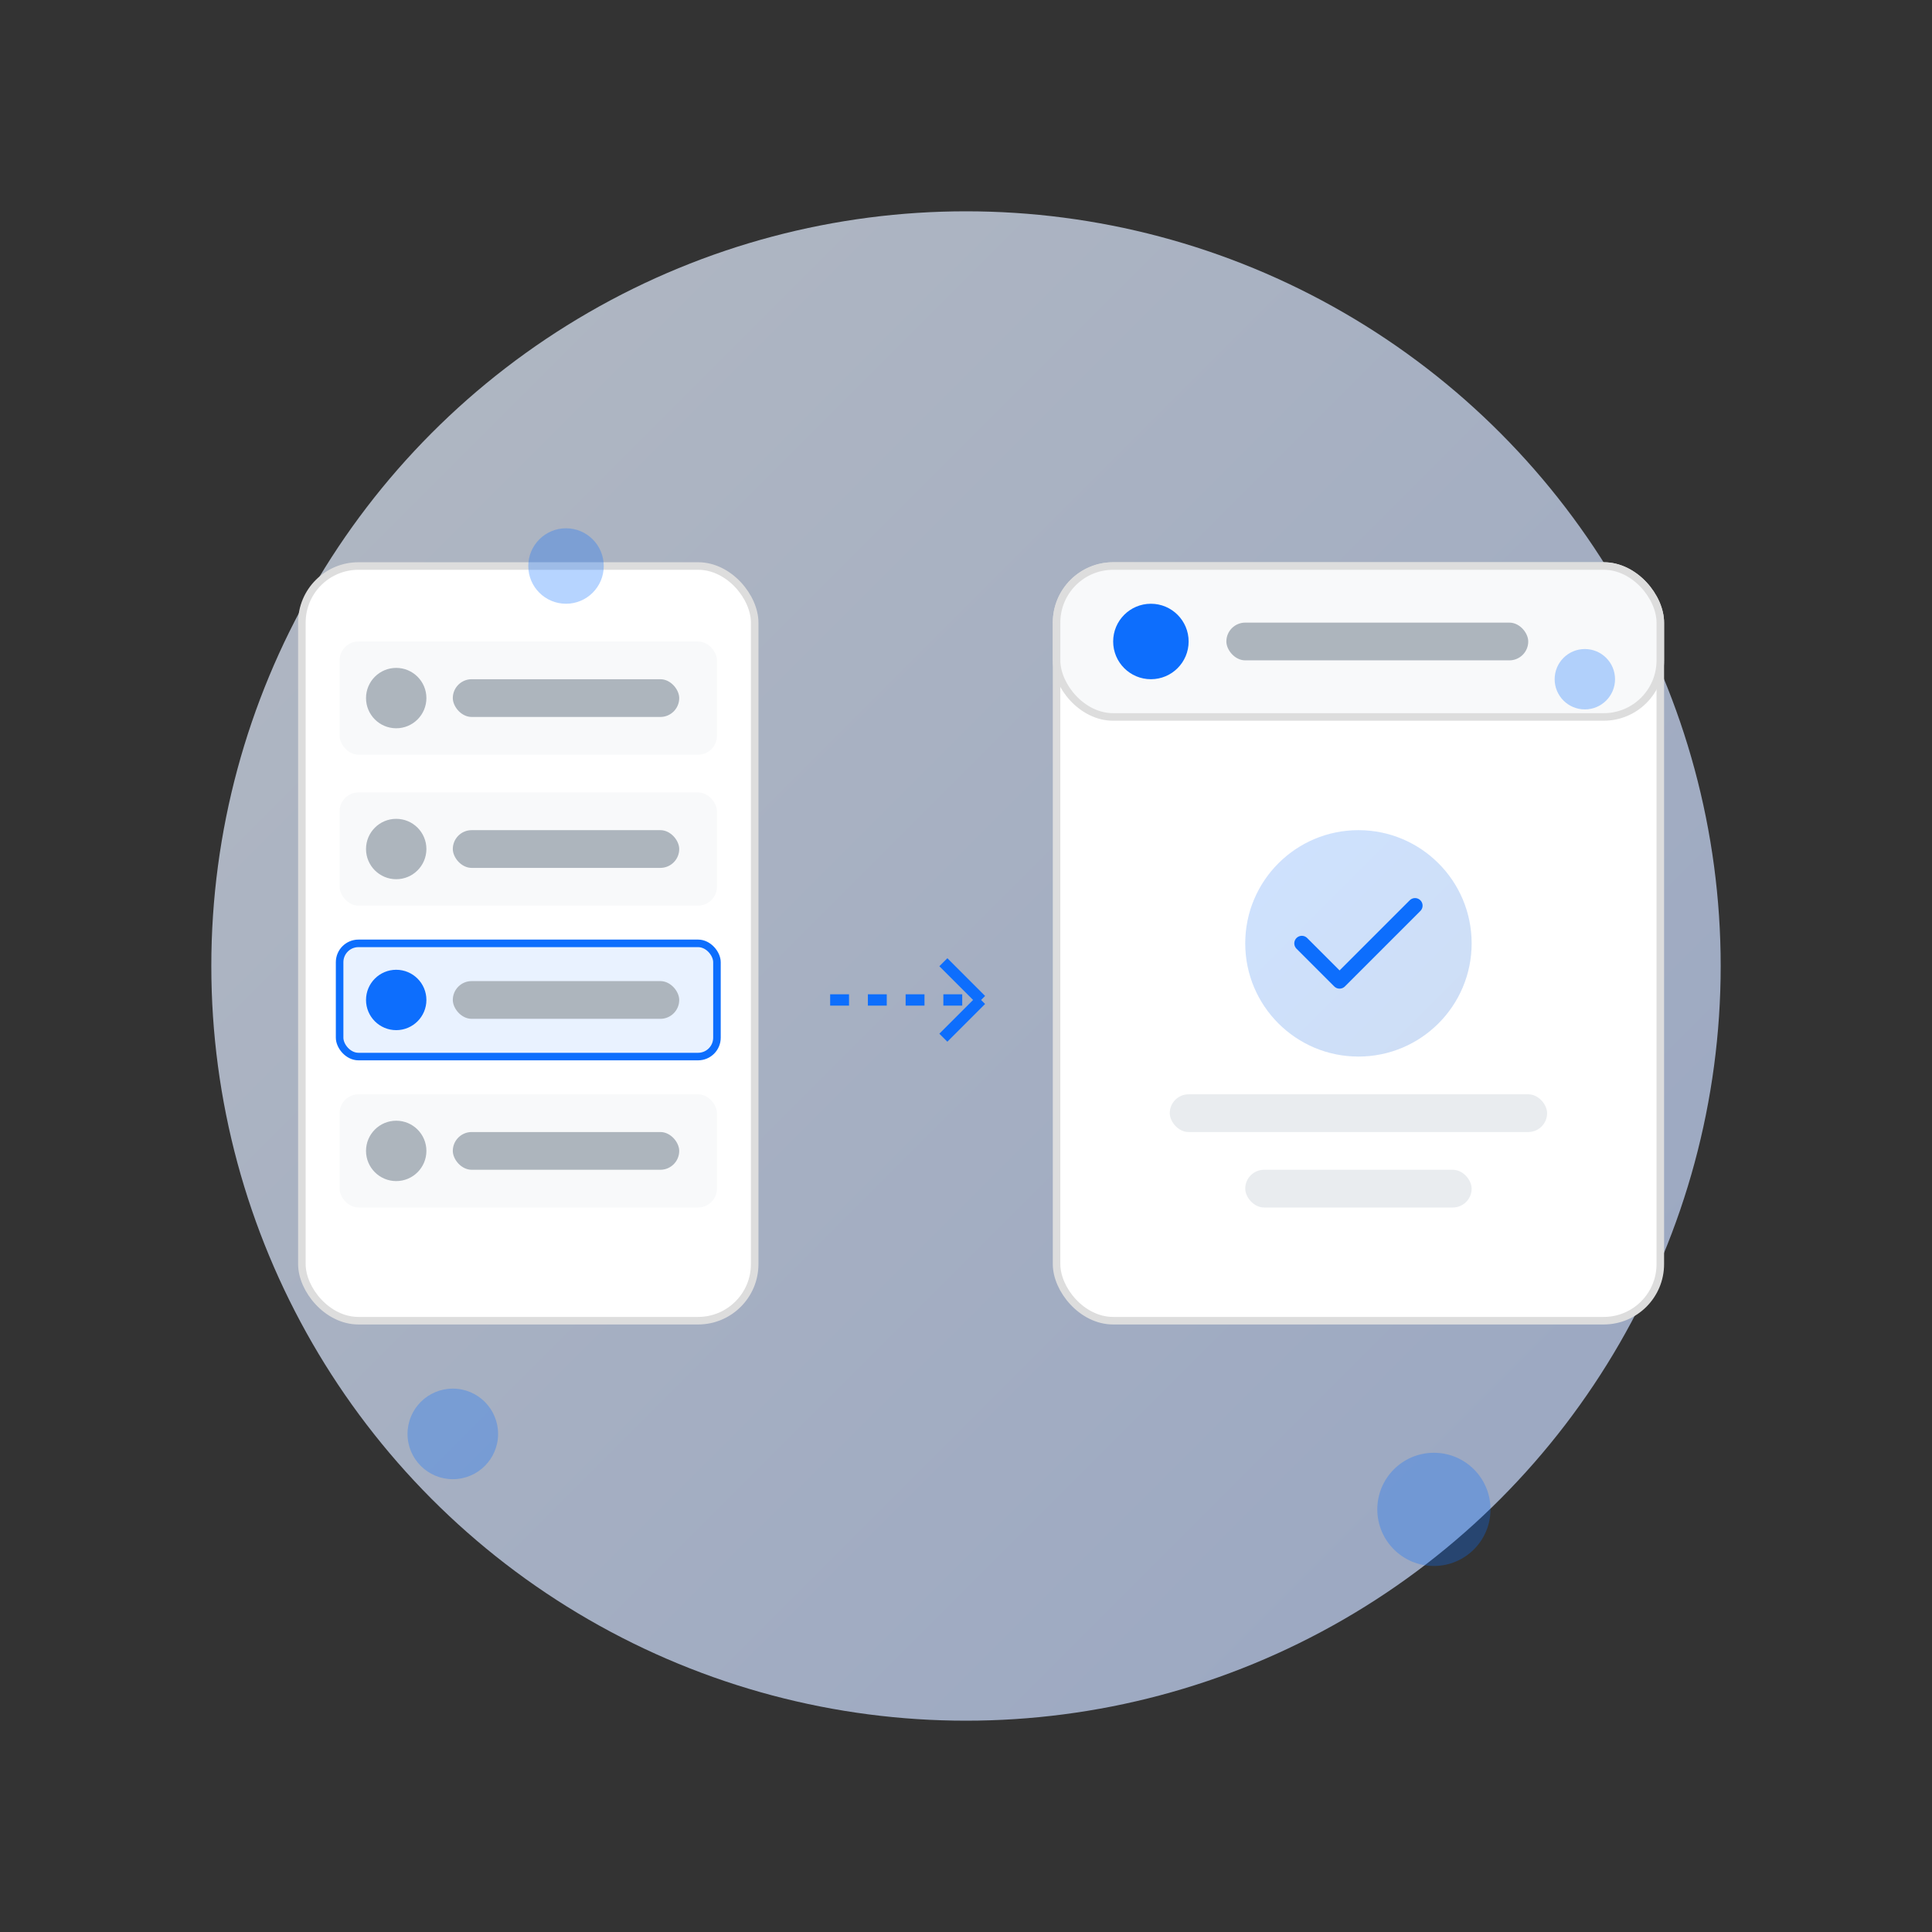 <svg xmlns="http://www.w3.org/2000/svg" width="512" height="512" viewBox="0 0 512 512">
  <rect x="0" y="0" width="512" height="512" fill="#333333" stroke="none"/>
  <defs>
    <linearGradient id="gradient1" x1="0%" y1="0%" x2="100%" y2="100%">
      <stop offset="0%" stop-color="#e9f2ff" />
      <stop offset="100%" stop-color="#c5d8ff" />
    </linearGradient>
    <linearGradient id="gradient2" x1="0%" y1="0%" x2="100%" y2="100%">
      <stop offset="0%" stop-color="#0d6efd" />
      <stop offset="100%" stop-color="#0a58ca" />
    </linearGradient>
  </defs>
  
  <!-- Hình nền -->
  <circle cx="256" cy="256" r="200" fill="url(#gradient1)" opacity="0.7" />
  
  <!-- Hộp thoại trò chuyện bên trái -->
  <g transform="translate(80, 150)">
    <rect x="0" y="0" width="120" height="200" rx="15" ry="15" fill="white" stroke="#ddd" stroke-width="2" />
    
    <!-- Danh sách cuộc trò chuyện -->
    <rect x="10" y="20" width="100" height="30" rx="5" ry="5" fill="#f8f9fa" />
    <circle cx="25" cy="35" r="8" fill="#adb5bd" />
    <rect x="40" y="30" width="60" height="10" rx="5" ry="5" fill="#adb5bd" />
    
    <rect x="10" y="60" width="100" height="30" rx="5" ry="5" fill="#f8f9fa" />
    <circle cx="25" cy="75" r="8" fill="#adb5bd" />
    <rect x="40" y="70" width="60" height="10" rx="5" ry="5" fill="#adb5bd" />
    
    <rect x="10" y="100" width="100" height="30" rx="5" ry="5" fill="#e9f2ff" stroke="#0d6efd" stroke-width="2" />
    <circle cx="25" cy="115" r="8" fill="#0d6efd" />
    <rect x="40" y="110" width="60" height="10" rx="5" ry="5" fill="#adb5bd" />
    
    <rect x="10" y="140" width="100" height="30" rx="5" ry="5" fill="#f8f9fa" />
    <circle cx="25" cy="155" r="8" fill="#adb5bd" />
    <rect x="40" y="150" width="60" height="10" rx="5" ry="5" fill="#adb5bd" />
  </g>
  
  <!-- Mũi tên chỉ từ danh sách sang hộp thoại -->
  <path d="M220 265 L260 265" stroke="#0d6efd" stroke-width="3" stroke-dasharray="5,5" />
  <path d="M260 265 L250 255 M260 265 L250 275" stroke="#0d6efd" stroke-width="3" />
  
  <!-- Hộp thoại trò chuyện chính -->
  <g transform="translate(280, 150)">
    <rect x="0" y="0" width="160" height="200" rx="15" ry="15" fill="white" stroke="#ddd" stroke-width="2" />
    
    <!-- Tiêu đề -->
    <rect x="0" y="0" width="160" height="40" rx="15" ry="15" fill="#f8f9fa" stroke="#ddd" stroke-width="2" />
    <circle cx="25" cy="20" r="10" fill="#0d6efd" />
    <rect x="45" y="15" width="80" height="10" rx="5" ry="5" fill="#adb5bd" />
    
    <!-- Biểu tượng chọn cuộc trò chuyện -->
    <circle cx="80" cy="100" r="30" fill="url(#gradient2)" opacity="0.2" />
    <path d="M65 100 L75 110 L95 90" stroke="#0d6efd" stroke-width="4" stroke-linecap="round" stroke-linejoin="round" fill="none" />
    
    <!-- Văn bản -->
    <rect x="30" y="140" width="100" height="10" rx="5" ry="5" fill="#e9ecef" />
    <rect x="50" y="160" width="60" height="10" rx="5" ry="5" fill="#e9ecef" />
  </g>
  
  <!-- Đường tròn trang trí -->
  <circle cx="150" cy="150" r="10" fill="#0d6efd" opacity="0.3" />
  <circle cx="380" cy="400" r="15" fill="#0d6efd" opacity="0.3" />
  <circle cx="120" cy="380" r="12" fill="#0d6efd" opacity="0.3" />
  <circle cx="420" cy="180" r="8" fill="#0d6efd" opacity="0.3" />
</svg> 